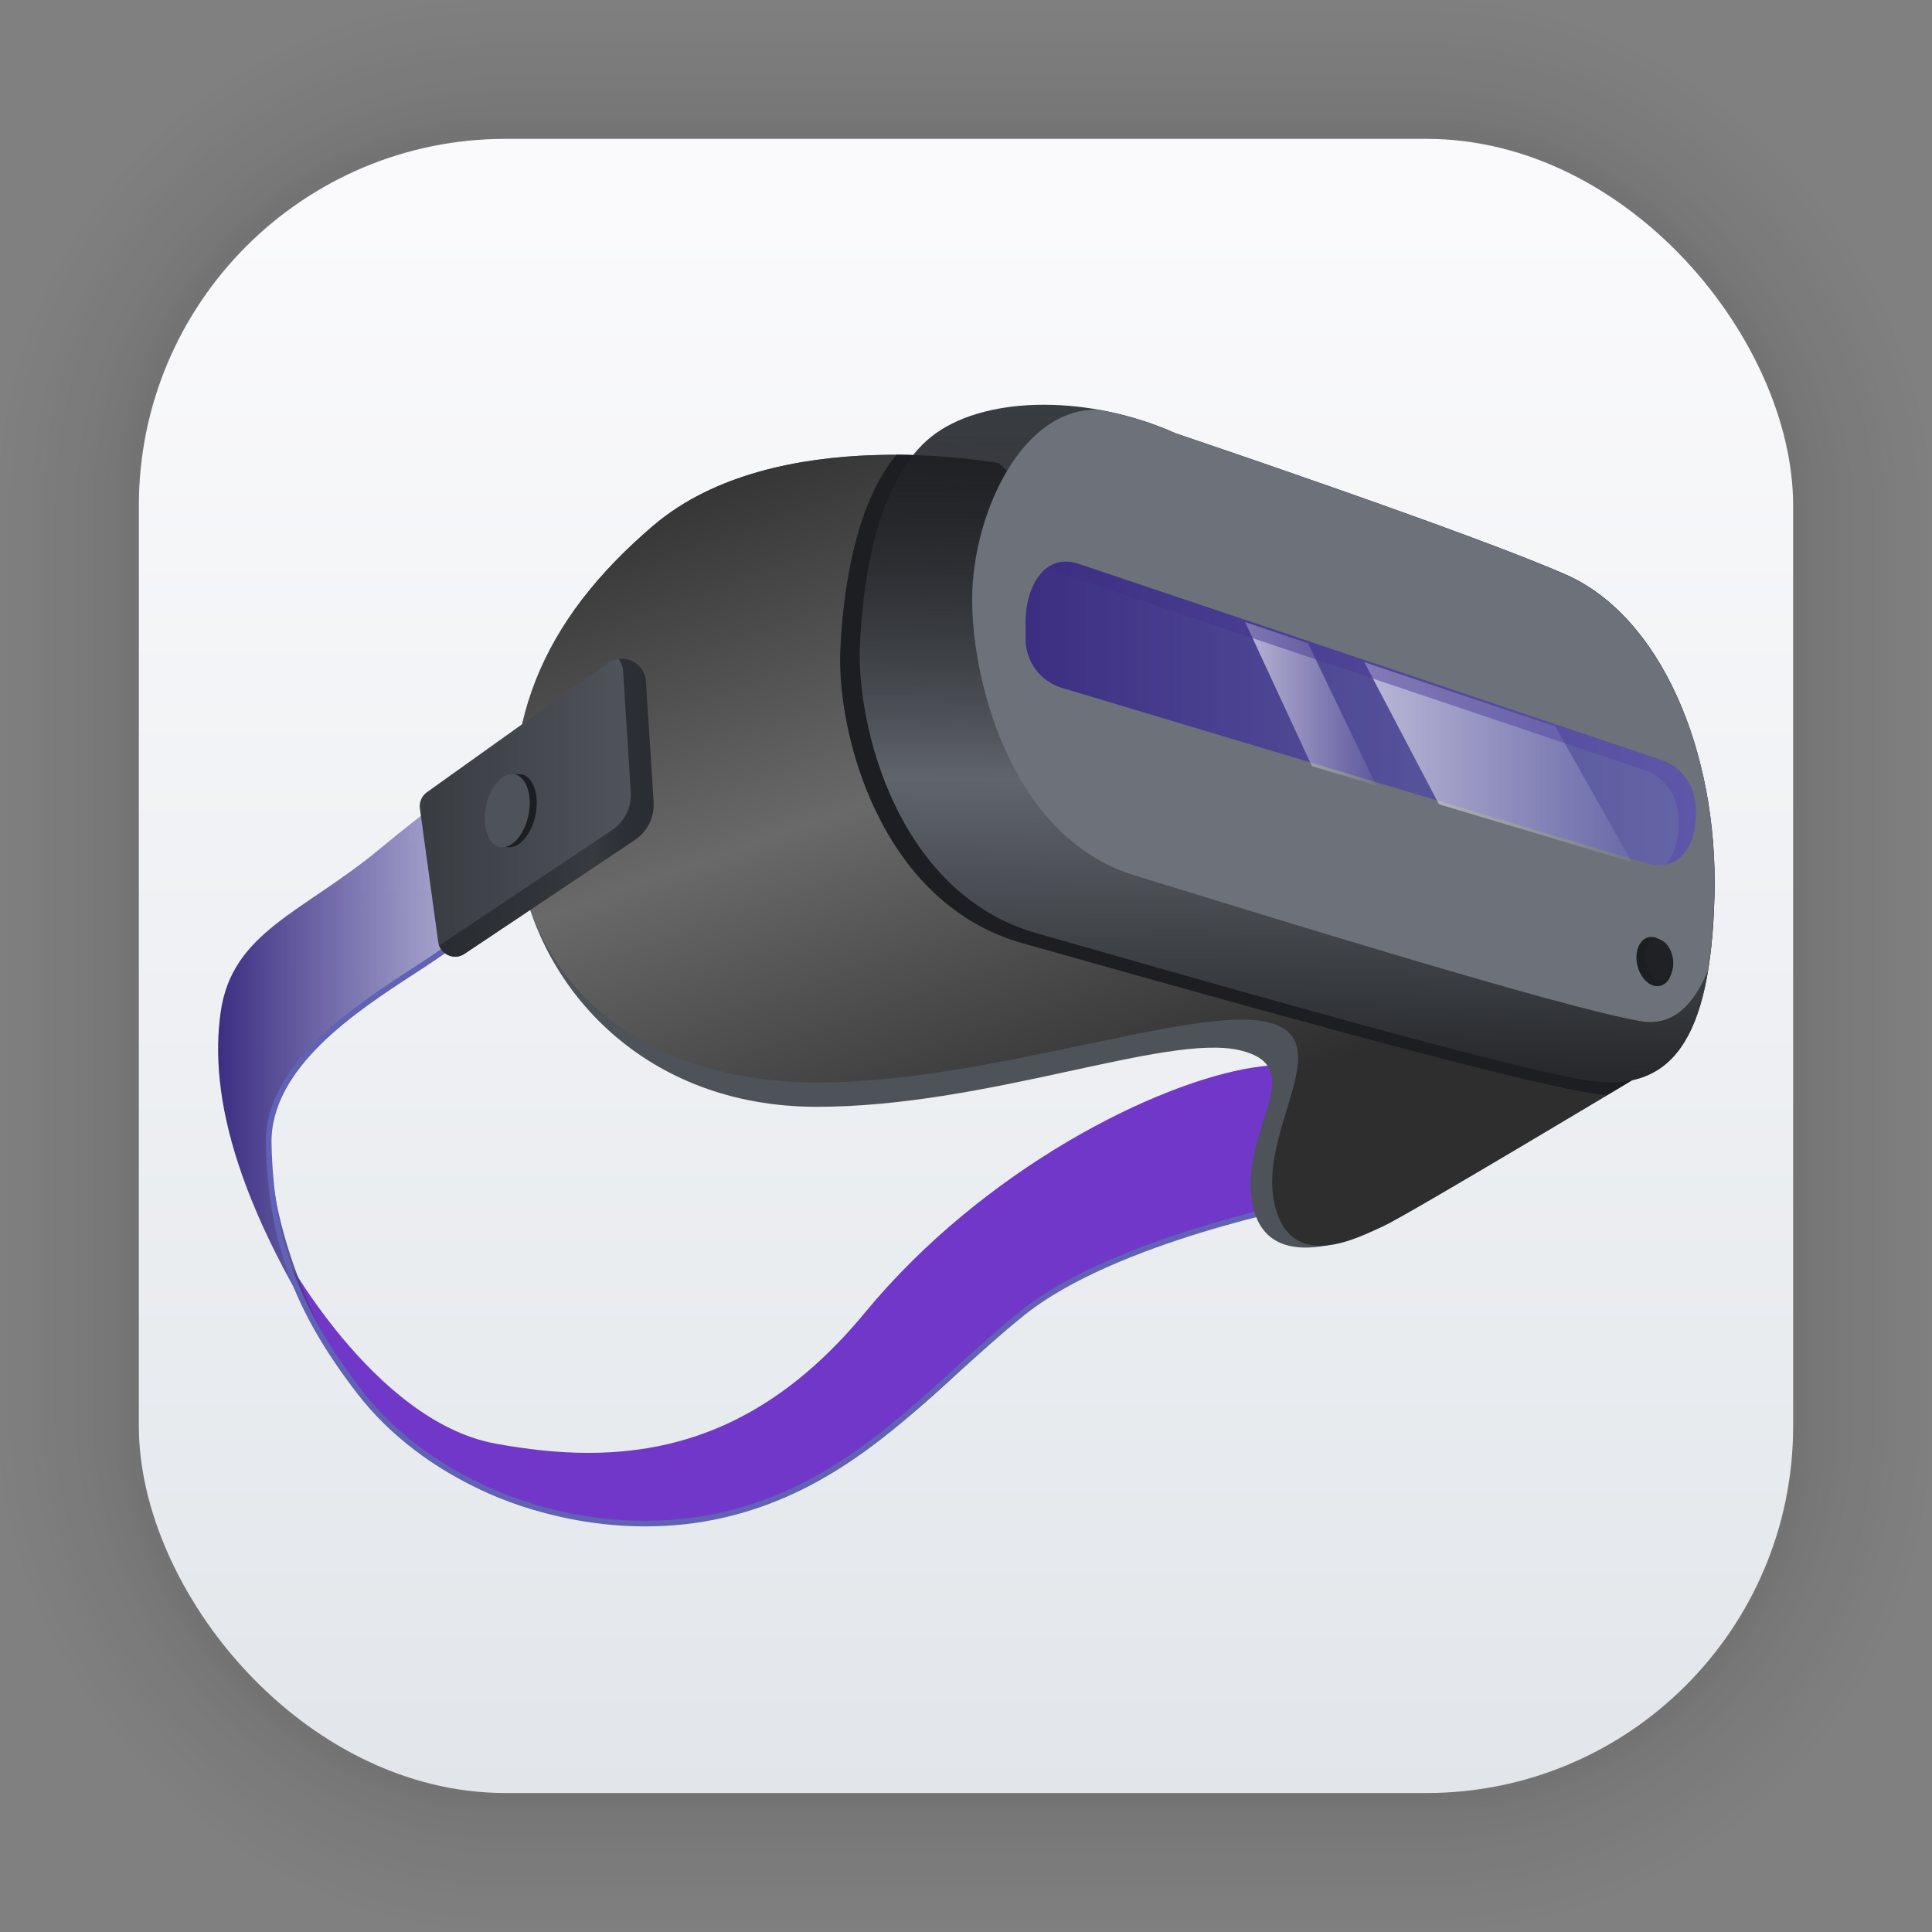 <?xml version="1.0" encoding="UTF-8" standalone="no"?>
<svg
   width="62"
   height="62"
   viewBox="0 0 16.404 16.404"
   version="1.1"
   id="svg1443"
   inkscape:version="1.4.1 (unknown)"
   sodipodi:docname="steamvr.svg"
   xmlns:inkscape="http://www.inkscape.org/namespaces/inkscape"
   xmlns:sodipodi="http://sodipodi.sourceforge.net/DTD/sodipodi-0.dtd"
   xmlns:xlink="http://www.w3.org/1999/xlink"
   xmlns="http://www.w3.org/2000/svg"
   xmlns:svg="http://www.w3.org/2000/svg"
   xmlns:rdf="http://www.w3.org/1999/02/22-rdf-syntax-ns#"
   xmlns:cc="http://creativecommons.org/ns#"
   xmlns:dc="http://purl.org/dc/elements/1.1/">
  <rect x="0" y="0" width="16.404" height="16.404" fill="#808080" stroke="none"/>
  <defs
     id="defs1437">
    <linearGradient
       id="linearGradient50"
       inkscape:collect="always">
      <stop
         style="stop-color:#27292c;stop-opacity:1;"
         offset="0"
         id="stop50" />
      <stop
         style="stop-color:#60656c;stop-opacity:1;"
         offset="0.43"
         id="stop52" />
      <stop
         style="stop-color:#27292c;stop-opacity:0;"
         offset="1"
         id="stop51" />
    </linearGradient>
    <linearGradient
       id="linearGradient49"
       inkscape:collect="always">
      <stop
         style="stop-color:#3c2e82;stop-opacity:1;"
         offset="0"
         id="stop48" />
      <stop
         style="stop-color:#6161b5;stop-opacity:0.756;"
         offset="1"
         id="stop49" />
    </linearGradient>
    <linearGradient
       id="linearGradient41"
       inkscape:collect="always">
      <stop
         style="stop-color:#2e2e2e;stop-opacity:1;"
         offset="0"
         id="stop44" />
      <stop
         style="stop-color:#696969;stop-opacity:1;"
         offset="0.535"
         id="stop46" />
      <stop
         style="stop-color:#363636;stop-opacity:1;"
         offset="1"
         id="stop45" />
    </linearGradient>
    <linearGradient
       id="linearGradient1"
       inkscape:collect="always">
      <stop
         style="stop-color:#3c2e82;stop-opacity:1;"
         offset="0"
         id="stop3" />
      <stop
         style="stop-color:#6161b5;stop-opacity:0;"
         offset="1"
         id="stop40" />
    </linearGradient>
    <linearGradient
       gradientTransform="matrix(0.471,0,0,0.471,-53.954,-18.001)"
       gradientUnits="userSpaceOnUse"
       y2="70.68"
       x2="132.211"
       y1="42.152"
       x1="132.211"
       id="linearGradient1632"
       xlink:href="#linearGradient1630"
       inkscape:collect="always" />
    <linearGradient
       id="linearGradient1630"
       inkscape:collect="always">
      <stop
         id="stop1626"
         offset="0"
         style="stop-color:#fafafc;stop-opacity:1" />
      <stop
         id="stop1628"
         offset="1"
         style="stop-color:#e2e6ea;stop-opacity:1" />
    </linearGradient>
    <filter
       color-interpolation-filters="sRGB"
       height="1.131"
       width="1.111"
       y="-0.066"
       x="-0.055"
       id="c-9">
      <feGaussianBlur
         id="feGaussianBlur1093"
         stdDeviation="1.106" />
    </filter>
    <linearGradient
       gradientUnits="userSpaceOnUse"
       gradientTransform="matrix(0.132,0,0,0.131,-32.379,1.087)"
       y2="269.49"
       y1="235.15"
       x2="657.65"
       x1="319.21"
       id="a-12">
      <stop
         id="stop1076"
         offset="0"
         stop-color="#e54c18" />
      <stop
         id="stop1078"
         offset="1"
         stop-color="#fec350" />
    </linearGradient>
    <linearGradient
       xlink:href="#a-7"
       id="c-36"
       x1="8.685"
       x2="8.762"
       y1="16.869"
       y2="4.534"
       gradientTransform="matrix(1.063,0,0,1.063,-0.81,1.811)"
       gradientUnits="userSpaceOnUse" />
    <linearGradient
       id="a-7">
      <stop
         offset="0"
         style="stop-color:#2369ff;stop-opacity:1;"
         id="stop8" />
      <stop
         offset="1"
         style="stop-color:#7fa8ff;stop-opacity:1"
         id="stop10" />
    </linearGradient>
    <linearGradient
       id="SVGID_1_"
       gradientUnits="userSpaceOnUse"
       x1="36.228"
       y1="183.833"
       x2="104.937"
       y2="183.833"
       gradientTransform="matrix(0.062,0,0,0.062,-0.908,16.029)">
						<stop
   offset="0"
   style="stop-color:#3C2E82"
   id="stop1" />

						<stop
   offset="1"
   style="stop-color:#6161b5;stop-opacity:1"
   id="stop2" />

					</linearGradient>
    <linearGradient
       id="SVGID_00000170977584976496873390000000279198422182503560_"
       gradientUnits="userSpaceOnUse"
       x1="84.043"
       y1="155.254"
       x2="266.283"
       y2="155.254"
       gradientTransform="matrix(0.062,0,0,0.062,-0.908,16.029)">
								<stop
   offset="0"
   style="stop-color:#393C41"
   id="stop4" />

								<stop
   offset="1"
   style="stop-color:#4E5259"
   id="stop5" />

							</linearGradient>
    <linearGradient
       id="SVGID_00000124859425419085003910000006061384879879221169_"
       gradientUnits="userSpaceOnUse"
       x1="183.372"
       y1="196.055"
       x2="138.115"
       y2="76.899"
       gradientTransform="matrix(0.062,0,0,0.062,-0.908,16.029)">
								<stop
   offset="0"
   style="stop-color:#202020"
   id="stop6" />

								<stop
   offset="0.612"
   style="stop-color:#393C41"
   id="stop7" />

								<stop
   offset="0.853"
   style="stop-color:#2B2C2E"
   id="stop8-3" />

								<stop
   offset="1"
   style="stop-color:#202020"
   id="stop9" />

							</linearGradient>
    <linearGradient
       id="SVGID_00000123402024227704109720000012382128789114565546_"
       gradientUnits="userSpaceOnUse"
       x1="209.018"
       y1="192.466"
       x2="209.018"
       y2="83.438"
       gradientTransform="matrix(0.062,0,0,0.062,-0.908,16.029)">
								<stop
   offset="0.011"
   style="stop-color:#292C30"
   id="stop11" />

								<stop
   offset="0.425"
   style="stop-color:#303337"
   id="stop12" />

								<stop
   offset="0.7"
   style="stop-color:#373A3F"
   id="stop13" />

								<stop
   offset="0.71"
   style="stop-color:#36393E"
   id="stop14" />

								<stop
   offset="0.843"
   style="stop-color:#2C2F33"
   id="stop15" />

								<stop
   offset="1"
   style="stop-color:#292C30"
   id="stop16" />

							</linearGradient>
    <linearGradient
       id="SVGID_00000148644899493442929370000016461136895848046250_"
       gradientUnits="userSpaceOnUse"
       x1="158.13"
       y1="133.475"
       x2="278.122"
       y2="133.475"
       gradientTransform="matrix(0.062,0,0,0.062,-0.908,16.029)">
								<stop
   offset="0"
   style="stop-color:#393C41"
   id="stop17" />

								<stop
   offset="1"
   style="stop-color:#53575E"
   id="stop18" />

							</linearGradient>
    <linearGradient
       id="SVGID_00000091014459719540199620000017593498663893321398_"
       gradientUnits="userSpaceOnUse"
       x1="166.731"
       y1="133.095"
       x2="275.12"
       y2="133.095"
       gradientTransform="matrix(0.062,0,0,0.062,-0.908,16.029)">
								<stop
   offset="0"
   style="stop-color:#3C2E82"
   id="stop19" />

								<stop
   offset="1"
   style="stop-color:#5A4AAB"
   id="stop20" />

							</linearGradient>
    <linearGradient
       id="SVGID_00000043427859608542092280000006833674528678609568_"
       gradientUnits="userSpaceOnUse"
       x1="219.994"
       y1="139.972"
       x2="262.934"
       y2="139.972">
								<stop
   offset="0"
   style="stop-color:#FFFFFF"
   id="stop21" />

								<stop
   offset="0.11"
   style="stop-color:#FFFFFF;stop-opacity:0.901"
   id="stop22" />

								<stop
   offset="1"
   style="stop-color:#FFFFFF;stop-opacity:0.1"
   id="stop23" />

							</linearGradient>
    <linearGradient
       id="SVGID_00000060017163514015225310000002221074319079309190_"
       gradientUnits="userSpaceOnUse"
       x1="200.861"
       y1="130.641"
       x2="221.903"
       y2="130.641">
								<stop
   offset="0"
   style="stop-color:#FFFFFF"
   id="stop24" />

								<stop
   offset="0.11"
   style="stop-color:#FFFFFF;stop-opacity:0.901"
   id="stop25" />

								<stop
   offset="1"
   style="stop-color:#FFFFFF;stop-opacity:0.1"
   id="stop26" />

							</linearGradient>
    <linearGradient
       id="SVGID_00000121986748796319732310000000103165603769664645_"
       gradientUnits="userSpaceOnUse"
       x1="169.413"
       y1="133.038"
       x2="275.12"
       y2="133.038"
       gradientTransform="matrix(0.062,0,0,0.062,-0.908,16.029)">
								<stop
   offset="0"
   style="stop-color:#3C2E82"
   id="stop27" />

								<stop
   offset="1"
   style="stop-color:#5A4AAB"
   id="stop28" />

							</linearGradient>
    <linearGradient
       id="SVGID_00000064313609496374958120000014156713659361235089_"
       gradientUnits="userSpaceOnUse"
       x1="68.815"
       y1="148.271"
       x2="106.633"
       y2="148.271"
       gradientTransform="matrix(0.062,0,0,0.062,-0.908,16.029)">
							<stop
   offset="0"
   style="stop-color:#393C41"
   id="stop29" />

							<stop
   offset="1"
   style="stop-color:#53575E"
   id="stop30" />

						</linearGradient>
    <linearGradient
       id="SVGID_00000007395635917708062340000007265053150823471799_"
       gradientUnits="userSpaceOnUse"
       x1="71.953"
       y1="148.274"
       x2="106.633"
       y2="148.274"
       gradientTransform="matrix(0.062,0,0,0.062,-0.908,16.029)">
							<stop
   offset="0.011"
   style="stop-color:#292C30"
   id="stop31" />

							<stop
   offset="0.425"
   style="stop-color:#303337"
   id="stop32" />

							<stop
   offset="0.7"
   style="stop-color:#373A3F"
   id="stop33" />

							<stop
   offset="0.71"
   style="stop-color:#36393E"
   id="stop34" />

							<stop
   offset="0.843"
   style="stop-color:#2C2F33"
   id="stop35" />

							<stop
   offset="1"
   style="stop-color:#292C30"
   id="stop36" />

						</linearGradient>
    <linearGradient
       id="SVGID_00000080928206078320168610000017893090216695977633_"
       gradientUnits="userSpaceOnUse"
       x1="79.315"
       y1="21.937"
       x2="86.585"
       y2="21.937"
       gradientTransform="matrix(0.062,-0.021,0,0.062,-0.908,25.611)">
							<stop
   offset="0.011"
   style="stop-color:#292C30"
   id="stop37" />

							<stop
   offset="0.606"
   style="stop-color:#303337"
   id="stop38" />

							<stop
   offset="1"
   style="stop-color:#373A3F"
   id="stop39" />

						</linearGradient>
    <linearGradient
       id="SVGID_00000062183966709429000890000003530082214161427346_"
       gradientUnits="userSpaceOnUse"
       x1="259.494"
       y1="171.771"
       x2="264.129"
       y2="171.771"
       gradientTransform="matrix(0.06,-2.5862299e-4,0.008,0.063,-1.43,15.912)">
					<stop
   offset="0"
   style="stop-color:#202020"
   id="stop41" />

					<stop
   offset="0.38"
   style="stop-color:#2B2C2E"
   id="stop42" />

					<stop
   offset="1"
   style="stop-color:#393C41"
   id="stop43" />

				</linearGradient>
    <linearGradient
       inkscape:collect="always"
       xlink:href="#linearGradient1"
       id="linearGradient40"
       x1="1.323"
       y1="27.349"
       x2="5.554"
       y2="27.349"
       gradientUnits="userSpaceOnUse" />
    <linearGradient
       inkscape:collect="always"
       xlink:href="#linearGradient41"
       id="linearGradient45"
       x1="9.262"
       y1="28.797"
       x2="6.801"
       y2="21.804"
       gradientUnits="userSpaceOnUse" />
    <linearGradient
       inkscape:collect="always"
       xlink:href="#linearGradient49"
       id="linearGradient48"
       x1="9.359"
       y1="24.224"
       x2="16.033"
       y2="24.224"
       gradientUnits="userSpaceOnUse" />
    <linearGradient
       inkscape:collect="always"
       xlink:href="#linearGradient50"
       id="linearGradient51"
       x1="11.63"
       y1="27.732"
       x2="11.712"
       y2="21.167"
       gradientUnits="userSpaceOnUse" />
  </defs>
  <sodipodi:namedview
     id="base"
     pagecolor="#ffffff"
     bordercolor="#666666"
     borderopacity="1.0"
     inkscape:pageopacity="0.0"
     inkscape:pageshadow="2"
     inkscape:zoom="7.919596"
     inkscape:cx="42.74208"
     inkscape:cy="36.491761"
     inkscape:document-units="px"
     inkscape:current-layer="layer1"
     inkscape:document-rotation="0"
     showgrid="false"
     units="px"
     inkscape:window-width="1920"
     inkscape:window-height="998"
     inkscape:window-x="0"
     inkscape:window-y="0"
     inkscape:window-maximized="1"
     inkscape:showpageshadow="2"
     inkscape:pagecheckerboard="0"
     inkscape:deskcolor="#d1d1d1">
    <inkscape:grid
       id="grid1"
       units="px"
       originx="0"
       originy="0"
       spacingx="0.265"
       spacingy="0.265"
       empcolor="#0099e5"
       empopacity="0.302"
       color="#0099e5"
       opacity="0.149"
       empspacing="5"
       enabled="true"
       visible="false" />
  </sodipodi:namedview>
  <g
     inkscape:label="Capa 1"
     inkscape:groupmode="layer"
     id="layer1">
    <g
       style="opacity:0.295"
       transform="matrix(0.471,0,0,0.471,-31.727,-18.001)"
       id="g1702">
      <rect
         ry="6.61"
         rx="6.61"
         y="40.71"
         x="69.84"
         height="29.811"
         width="29.811"
         id="rect1634"
         style="fill:none;fill-opacity:1;stroke:#000000;stroke-width:0.1;stroke-linecap:round;stroke-linejoin:round;stroke-miterlimit:4;stroke-dasharray:none;stroke-opacity:0.02" />
      <rect
         style="fill:none;fill-opacity:1;stroke:#000000;stroke-width:0.2;stroke-linecap:round;stroke-linejoin:round;stroke-miterlimit:4;stroke-dasharray:none;stroke-opacity:0.02"
         id="rect1638"
         width="29.811"
         height="29.811"
         x="69.84"
         y="40.71"
         rx="6.61"
         ry="6.61" />
      <rect
         ry="6.61"
         rx="6.61"
         y="40.71"
         x="69.84"
         height="29.811"
         width="29.811"
         id="rect1640"
         style="fill:none;fill-opacity:1;stroke:#000000;stroke-width:0.3;stroke-linecap:round;stroke-linejoin:round;stroke-miterlimit:4;stroke-dasharray:none;stroke-opacity:0.02" />
      <rect
         style="fill:none;fill-opacity:1;stroke:#000000;stroke-width:0.4;stroke-linecap:round;stroke-linejoin:round;stroke-miterlimit:4;stroke-dasharray:none;stroke-opacity:0.02"
         id="rect1642"
         width="29.811"
         height="29.811"
         x="69.84"
         y="40.71"
         rx="6.61"
         ry="6.61" />
      <rect
         ry="6.61"
         rx="6.61"
         y="40.71"
         x="69.84"
         height="29.811"
         width="29.811"
         id="rect1644"
         style="fill:none;fill-opacity:1;stroke:#000000;stroke-width:0.5;stroke-linecap:round;stroke-linejoin:round;stroke-miterlimit:4;stroke-dasharray:none;stroke-opacity:0.02" />
      <rect
         style="fill:none;fill-opacity:1;stroke:#000000;stroke-width:0.6;stroke-linecap:round;stroke-linejoin:round;stroke-miterlimit:4;stroke-dasharray:none;stroke-opacity:0.02"
         id="rect1646"
         width="29.811"
         height="29.811"
         x="69.84"
         y="40.71"
         rx="6.61"
         ry="6.61" />
      <rect
         ry="6.61"
         rx="6.61"
         y="40.71"
         x="69.84"
         height="29.811"
         width="29.811"
         id="rect1648"
         style="fill:none;fill-opacity:1;stroke:#000000;stroke-width:0.7;stroke-linecap:round;stroke-linejoin:round;stroke-miterlimit:4;stroke-dasharray:none;stroke-opacity:0.02" />
      <rect
         style="fill:none;fill-opacity:1;stroke:#000000;stroke-width:0.8;stroke-linecap:round;stroke-linejoin:round;stroke-miterlimit:4;stroke-dasharray:none;stroke-opacity:0.02"
         id="rect1650"
         width="29.811"
         height="29.811"
         x="69.84"
         y="40.71"
         rx="6.61"
         ry="6.61" />
      <rect
         ry="6.61"
         rx="6.61"
         y="40.71"
         x="69.84"
         height="29.811"
         width="29.811"
         id="rect1652"
         style="fill:none;fill-opacity:1;stroke:#000000;stroke-width:1;stroke-linecap:round;stroke-linejoin:round;stroke-miterlimit:4;stroke-dasharray:none;stroke-opacity:0.02" />
      <rect
         style="fill:none;fill-opacity:1;stroke:#000000;stroke-width:1.2;stroke-linecap:round;stroke-linejoin:round;stroke-miterlimit:4;stroke-dasharray:none;stroke-opacity:0.02"
         id="rect1654"
         width="29.811"
         height="29.811"
         x="69.84"
         y="40.71"
         rx="6.61"
         ry="6.61" />
      <rect
         ry="6.61"
         rx="6.61"
         y="40.71"
         x="69.84"
         height="29.811"
         width="29.811"
         id="rect1656"
         style="fill:none;fill-opacity:1;stroke:#000000;stroke-width:1.4;stroke-linecap:round;stroke-linejoin:round;stroke-miterlimit:4;stroke-dasharray:none;stroke-opacity:0.02" />
      <rect
         style="fill:none;fill-opacity:1;stroke:#000000;stroke-width:1.6;stroke-linecap:round;stroke-linejoin:round;stroke-miterlimit:4;stroke-dasharray:none;stroke-opacity:0.02"
         id="rect1658"
         width="29.811"
         height="29.811"
         x="69.84"
         y="40.71"
         rx="6.61"
         ry="6.61" />
      <rect
         ry="6.61"
         rx="6.61"
         y="40.71"
         x="69.84"
         height="29.811"
         width="29.811"
         id="rect1660"
         style="fill:none;fill-opacity:1;stroke:#000000;stroke-width:1.8;stroke-linecap:round;stroke-linejoin:round;stroke-miterlimit:4;stroke-dasharray:none;stroke-opacity:0.02" />
      <rect
         style="fill:none;fill-opacity:1;stroke:#000000;stroke-width:2;stroke-linecap:round;stroke-linejoin:round;stroke-miterlimit:4;stroke-dasharray:none;stroke-opacity:0.02"
         id="rect1662"
         width="29.811"
         height="29.811"
         x="69.84"
         y="40.71"
         rx="6.61"
         ry="6.61" />
      <rect
         ry="6.61"
         rx="6.61"
         y="40.71"
         x="69.84"
         height="29.811"
         width="29.811"
         id="rect1664"
         style="fill:none;fill-opacity:1;stroke:#000000;stroke-width:2.2;stroke-linecap:round;stroke-linejoin:round;stroke-miterlimit:4;stroke-dasharray:none;stroke-opacity:0.02" />
      <rect
         style="fill:none;fill-opacity:1;stroke:#000000;stroke-width:2.6;stroke-linecap:round;stroke-linejoin:round;stroke-miterlimit:4;stroke-dasharray:none;stroke-opacity:0.02"
         id="rect1666"
         width="29.811"
         height="29.811"
         x="69.84"
         y="40.71"
         rx="6.61"
         ry="6.61" />
      <rect
         ry="6.61"
         rx="6.61"
         y="40.71"
         x="69.84"
         height="29.811"
         width="29.811"
         id="rect1668"
         style="fill:none;fill-opacity:1;stroke:#000000;stroke-width:3;stroke-linecap:round;stroke-linejoin:round;stroke-miterlimit:4;stroke-dasharray:none;stroke-opacity:0.02" />
      <rect
         style="fill:none;fill-opacity:1;stroke:#000000;stroke-width:3.4;stroke-linecap:round;stroke-linejoin:round;stroke-miterlimit:4;stroke-dasharray:none;stroke-opacity:0.02"
         id="rect1670"
         width="29.811"
         height="29.811"
         x="69.84"
         y="40.71"
         rx="6.61"
         ry="6.61" />
      <rect
         ry="6.61"
         rx="6.61"
         y="40.71"
         x="69.84"
         height="29.811"
         width="29.811"
         id="rect1672"
         style="fill:none;fill-opacity:1;stroke:#000000;stroke-width:3.8;stroke-linecap:round;stroke-linejoin:round;stroke-miterlimit:4;stroke-dasharray:none;stroke-opacity:0.02" />
      <rect
         style="fill:none;fill-opacity:1;stroke:#000000;stroke-width:4.2;stroke-linecap:round;stroke-linejoin:round;stroke-miterlimit:4;stroke-dasharray:none;stroke-opacity:0.02"
         id="rect1674"
         width="29.811"
         height="29.811"
         x="69.84"
         y="40.71"
         rx="6.61"
         ry="6.61" />
      <rect
         ry="6.61"
         rx="6.61"
         y="40.71"
         x="69.84"
         height="29.811"
         width="29.811"
         id="rect1676"
         style="fill:none;fill-opacity:1;stroke:#000000;stroke-width:4.6;stroke-linecap:round;stroke-linejoin:round;stroke-miterlimit:4;stroke-dasharray:none;stroke-opacity:0.02" />
      <rect
         style="fill:none;fill-opacity:1;stroke:#000000;stroke-width:5;stroke-linecap:round;stroke-linejoin:round;stroke-miterlimit:4;stroke-dasharray:none;stroke-opacity:0.02"
         id="rect1678"
         width="29.811"
         height="29.811"
         x="69.84"
         y="40.71"
         rx="6.61"
         ry="6.61" />
    </g>
    <rect
       ry="3.114"
       rx="3.114"
       y="1.179"
       x="1.179"
       height="14.045"
       width="14.046"
       id="rect849"
       style="fill:url(#linearGradient1632);fill-opacity:1;stroke-width:1.298;stroke-linecap:round;stroke-linejoin:round" />
    <g
       id="g1"
       transform="matrix(0.853,0,0,0.857,0.724,-14.703)">
      <path
         d="m 11.985,29.072 c 0,0 -2.075,0.492 -2.898,1.296 C 8.265,31.172 7.086,32.357 5.329,32.256 3.808,32.169 3.051,31.356 2.675,30.877 2.38,30.5 1.9,29.525 1.946,29.524 c 0,0 0.911,1.711 2.138,1.935 1.227,0.224 2.498,0.124 3.676,-1.297 1.178,-1.421 2.898,-2.281 3.87,-2.43 0.972,-0.15 0.991,0.449 1.01,0.505 0.019,0.056 -0.654,0.835 -0.654,0.835 z"
         id="path1"
         style="fill:#7137c8;fill-opacity:1" />
      <path
         d="m 5.554,25.245 c 0,0 -0.837,0.566 -1.736,1.16 -0.795,0.525 -1.648,1.049 -1.873,1.578 -0.367,0.863 0.374,2.478 0.785,2.964 -1.253,-1.795 -1.496,-2.954 -1.383,-3.758 0.112,-0.804 0.823,-0.991 1.589,-1.626 0.767,-0.636 2.412,-1.813 2.412,-1.813 z"
         id="path2"
         style="fill:url(#linearGradient40);fill-opacity:1" />
      <path
         style="fill:#6161b5;stroke-width:0.062"
         d="m 5.574,32.279 c -1.107,0 -2.23,-0.495 -2.865,-1.314 -0.633,-0.816 -0.888,-1.51 -0.911,-2.473 -0.018,-0.785 0.863,-1.356 1.446,-1.734 0.088,-0.057 0.171,-0.111 0.241,-0.159 0.51,-0.352 2.038,-1.366 2.053,-1.376 l 0.031,0.047 c -0.015,0.01 -1.543,1.023 -2.052,1.375 -0.07,0.049 -0.154,0.103 -0.242,0.16 -0.573,0.371 -1.438,0.932 -1.421,1.686 0.022,0.951 0.274,1.635 0.899,2.44 0.772,0.995 2.277,1.504 3.579,1.21 C 7.325,31.916 7.999,31.306 8.651,30.717 8.865,30.523 9.086,30.323 9.315,30.141 10.23,29.41 12.163,29.042 12.183,29.038 l 0.01,0.055 c -0.019,0.004 -1.939,0.369 -2.844,1.092 C 9.122,30.366 8.902,30.566 8.688,30.758 8.031,31.353 7.352,31.967 6.344,32.195 6.093,32.252 5.834,32.279 5.574,32.279 Z"
         id="path3" />
      <path
         d="m 9.095,21.746 c 0,0 -2.219,-0.419 -3.44,0.617 -1.114,0.945 -1.562,2.001 -1.327,3.403 0.201,1.2 1.253,2.356 2.954,2.356 1.701,0 3.477,-0.729 4.207,-0.561 0.729,0.168 -0.019,0.804 0.131,1.533 0.15,0.729 1.066,0.318 1.309,0.206 0.243,-0.112 2.561,-1.496 2.561,-1.496 z"
         id="path5-6"
         style="fill:#4e5259;fill-opacity:1" />
      <path
         d="m 9.095,21.746 c 0,0 -2.219,-0.419 -3.44,0.617 -1.114,0.945 -1.562,2.001 -1.327,3.403 0.201,1.2 1.261,2.115 2.962,2.115 1.701,0 3.744,-0.767 4.473,-0.599 0.729,0.168 -0.079,1.051 0.07,1.78 0.15,0.729 0.852,0.35 1.095,0.238 0.243,-0.112 2.561,-1.496 2.561,-1.496 z"
         id="path9"
         style="fill:url(#linearGradient45)" />
      <path
         style="fill:#393c41;stroke-width:0.062"
         d="m 10.851,21.448 c 0,0 2.954,0.991 3.889,1.402 0.935,0.411 1.514,1.739 1.477,3.178 -0.037,1.44 -0.43,1.963 -1.271,1.832 -0.841,-0.131 -4.094,-1.066 -5.478,-1.458 -1.383,-0.393 -1.795,-2.056 -1.757,-2.86 0.037,-0.804 0.224,-1.717 0.757,-2.094 0.533,-0.377 1.542,-0.374 2.384,6.1e-5 z"
         id="path10" />
      <path
         style="fill:#1d1e21;stroke-width:0.062"
         d="m 9.095,21.746 c 0,0 -0.432,-0.081 -1.02,-0.084 -0.381,0.454 -0.526,1.23 -0.559,1.926 -0.039,0.819 0.387,2.515 1.818,2.915 1.431,0.4 4.797,1.353 5.668,1.486 0.05,0.008 0.099,0.013 0.146,0.016 0.206,-0.123 0.34,-0.203 0.34,-0.203 z"
         id="path11" />
      <path
         d="m 10.851,21.448 c 0,0 2.954,0.991 3.889,1.402 0.935,0.411 1.514,1.739 1.477,3.178 -0.037,1.44 -0.43,1.963 -1.271,1.832 -0.841,-0.131 -4.094,-1.066 -5.478,-1.458 -1.383,-0.393 -1.795,-2.056 -1.757,-2.86 0.037,-0.804 0.224,-1.717 0.757,-2.094 0.533,-0.377 1.542,-0.374 2.384,6.1e-5 z"
         id="path16"
         style="fill:url(#linearGradient51);fill-opacity:1" />
      <path
         d="m 14.739,22.851 c -0.935,-0.411 -3.889,-1.402 -3.889,-1.402 -0.25,-0.111 -0.514,-0.188 -0.777,-0.234 -0.742,-0.011 -1.208,0.986 -1.243,1.782 -0.034,0.796 0.344,2.444 1.616,2.833 1.273,0.389 4.265,1.315 5.039,1.444 0.308,0.052 0.52,-0.149 0.665,-0.498 0.036,-0.215 0.057,-0.462 0.065,-0.746 0.037,-1.44 -0.542,-2.767 -1.477,-3.178 z"
         id="path18"
         style="fill:#6c717a;fill-opacity:1" />
      <path
         d="m 15.534,25.707 -5.817,-1.737 C 9.503,23.904 9.359,23.708 9.359,23.481 l -6.14e-5,-0.154 C 9.359,22.965 9.55,22.63 9.888,22.743 l 5.796,1.941 c 0.187,0.062 0.319,0.226 0.342,0.424 v 0 c 0.044,0.379 -0.132,0.708 -0.493,0.598 z"
         id="path20"
         style="fill:url(#linearGradient48)" />
      <polygon
         style="opacity:0.61;fill:url(#SVGID_00000043427859608542092280000006833674528678609568_)"
         points="262.934,155.948 250.649,134.263 219.994,123.995 231.975,146.703 "
         id="polygon23"
         transform="matrix(0.062,0,0,0.062,-0.908,16.029)" />
      <polygon
         style="opacity:0.61;fill:url(#SVGID_00000060017163514015225310000002221074319079309190_)"
         points="211.579,140.611 221.903,143.695 210.943,120.964 200.861,117.587 "
         id="polygon26"
         transform="matrix(0.062,0,0,0.062,-0.908,16.029)" />
      <path
         style="opacity:0.5;fill:url(#SVGID_00000121986748796319732310000000103165603769664645_);stroke-width:0.062"
         d="m 16.027,25.108 c -0.023,-0.198 -0.155,-0.362 -0.342,-0.424 L 9.888,22.743 c -0.153,-0.051 -0.275,-0.01 -0.364,0.083 0.057,-0.012 0.121,-0.009 0.192,0.015 l 5.796,1.941 c 0.187,0.062 0.319,0.226 0.342,0.424 0.024,0.208 -0.019,0.401 -0.122,0.515 0.224,-0.044 0.329,-0.312 0.294,-0.613 z"
         id="path28" />
      <path
         style="fill:url(#SVGID_00000064313609496374958120000014156713659361235089_);stroke-width:0.062"
         d="m 3.401,25.005 1.798,-1.278 c 0.155,-0.11 0.37,-0.007 0.382,0.182 l 0.076,1.195 c 0.009,0.149 -0.061,0.292 -0.186,0.374 l -1.696,1.128 c -0.104,0.069 -0.245,0.006 -0.262,-0.118 L 3.331,25.167 c -0.009,-0.063 0.018,-0.125 0.07,-0.162 z"
         id="path30" />
      <path
         style="fill:url(#SVGID_00000007395635917708062340000007265053150823471799_);stroke-width:0.062"
         d="m 5.581,23.909 c -0.009,-0.147 -0.141,-0.241 -0.272,-0.225 0.025,0.035 0.042,0.078 0.045,0.127 l 0.076,1.195 c 0.009,0.149 -0.061,0.292 -0.186,0.374 l -1.696,1.128 c -0.009,0.006 -0.018,0.009 -0.026,0.013 0.035,0.101 0.159,0.148 0.253,0.085 l 1.696,-1.128 c 0.124,-0.083 0.195,-0.225 0.186,-0.374 z"
         id="path36" />
      <path
         style="fill:#1d1e21;stroke-width:0.062"
         d="m 4.494,25.11 c 0,0.195 -0.1,0.389 -0.224,0.432 -0.124,0.043 -0.224,-0.081 -0.224,-0.276 0,-0.195 0.1,-0.389 0.224,-0.432 0.124,-0.043 0.224,0.081 0.224,0.276 z"
         id="path37" />
      <path
         d="m 4.424,25.11 c 0,0.195 -0.1,0.389 -0.224,0.432 -0.124,0.043 -0.224,-0.081 -0.224,-0.276 0,-0.195 0.1,-0.389 0.224,-0.432 0.124,-0.043 0.224,0.081 0.224,0.276 z"
         id="path39"
         style="fill:#4e5259;fill-opacity:1" />
      <path
         style="fill:#1d1e21;stroke-width:0.062"
         d="m 15.794,26.682 c 0.017,0.135 -0.048,0.244 -0.145,0.245 -0.097,5.29e-4 -0.189,-0.109 -0.206,-0.243 -0.017,-0.135 0.048,-0.244 0.145,-0.245 0.097,-5.29e-4 0.189,0.108 0.206,0.243 z"
         id="path41" />
      <path
         d="m 15.805,26.665 c 0.013,0.114 -0.038,0.207 -0.115,0.207 -0.077,2.65e-4 -0.15,-0.092 -0.164,-0.206 -0.013,-0.114 0.038,-0.207 0.115,-0.207 0.077,-2.65e-4 0.15,0.092 0.164,0.206 z"
         id="path43"
         style="fill:#1f2124;fill-opacity:1" />
    </g>
  </g>
</svg>
